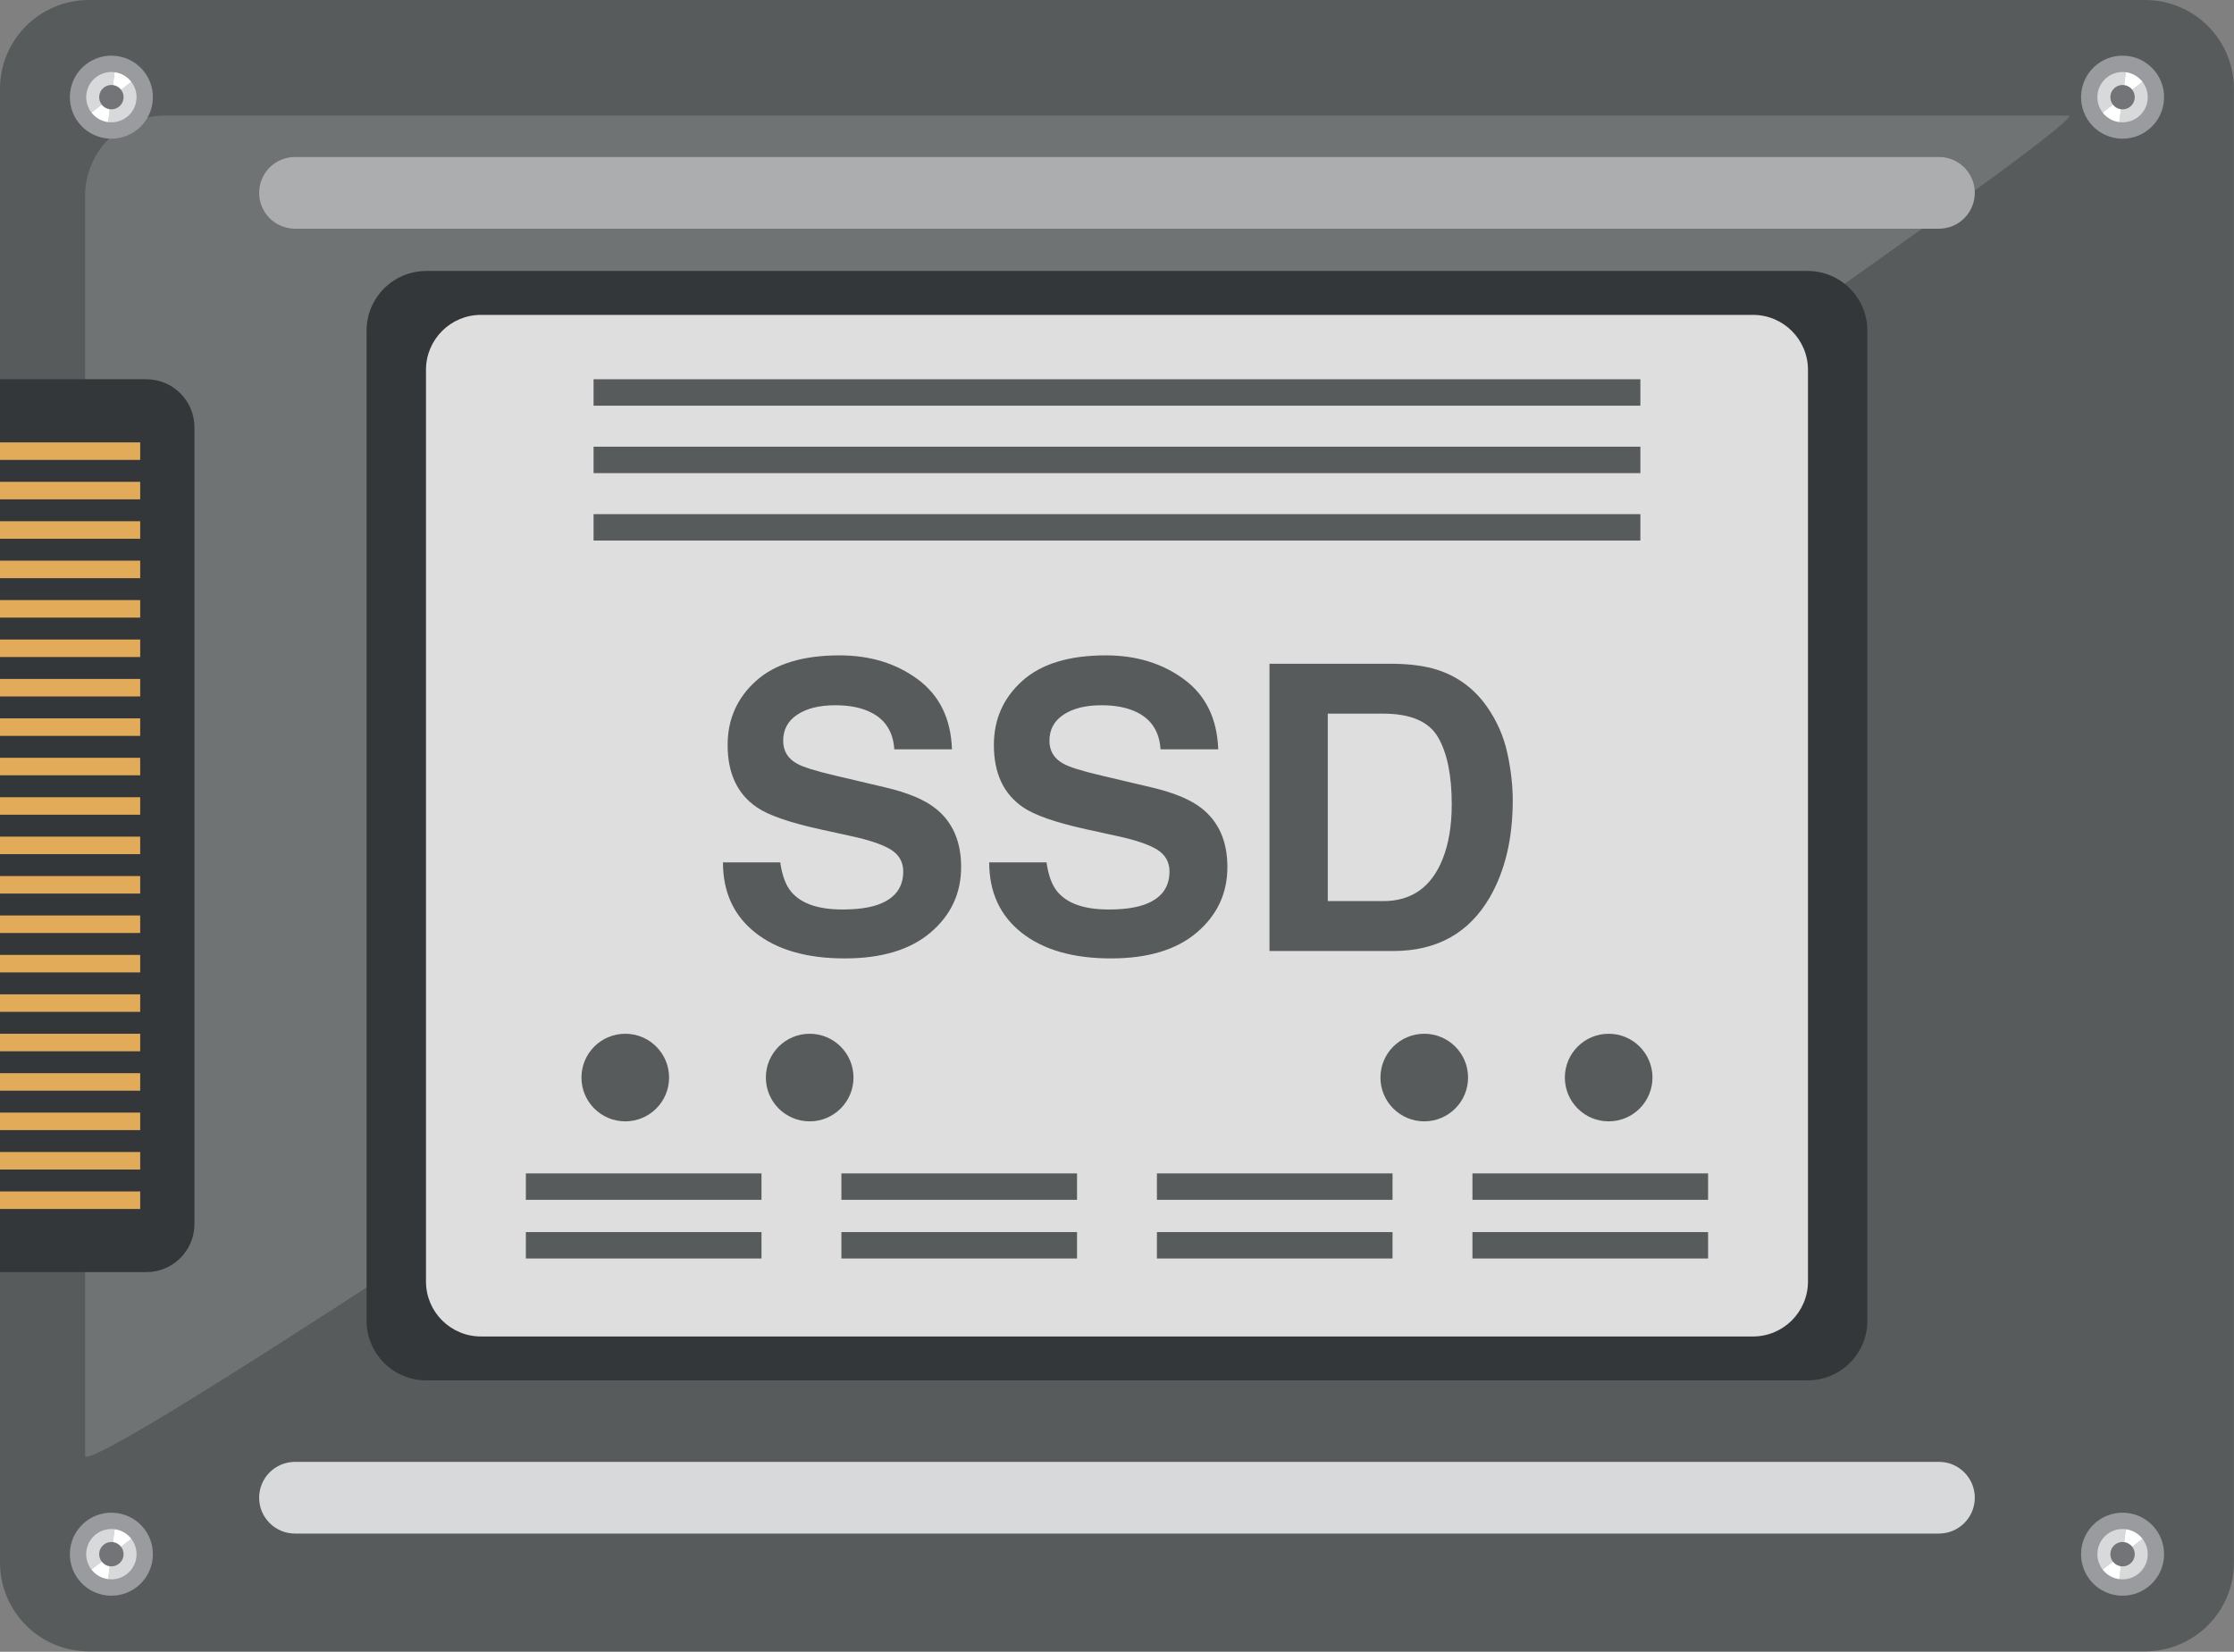 <?xml version="1.0" encoding="UTF-8" standalone="no"?><!DOCTYPE svg PUBLIC "-//W3C//DTD SVG 1.1//EN" "http://www.w3.org/Graphics/SVG/1.1/DTD/svg11.dtd"><svg width="100%" height="100%" viewBox="0 0 4856 3591" version="1.1" xmlns="http://www.w3.org/2000/svg" xmlns:xlink="http://www.w3.org/1999/xlink" xml:space="preserve" xmlns:serif="http://www.serif.com/" style="fill-rule:evenodd;clip-rule:evenodd;stroke-linejoin:round;stroke-miterlimit:2;"><rect x="0" y="0" width="4856" height="3591" fill="#808080" stroke="none"/><path d="M4855.86,3396.92c0,106.687 -86.468,193.187 -193.187,193.187l-4469.49,0c-106.676,0 -193.176,-86.5 -193.176,-193.187l0,-3203.71c0,-106.69 86.5,-193.203 193.176,-193.203l4469.49,0c106.719,0 193.187,86.513 193.187,193.203l0,3203.71Z" style="fill:#575b5c;fill-rule:nonzero;"/><path d="M185.009,3164.48l0,-2738.85c0,-96.316 78.078,-174.353 174.391,-174.353l4137.09,-0c96.313,-0 -4311.48,3009.52 -4311.48,2913.21Z" style="fill:#6f7374;fill-rule:nonzero;"/><path d="M4703.27,222.925c-6.438,49.416 -51.719,84.278 -101.188,77.835c-49.406,-6.447 -84.25,-51.76 -77.812,-101.172c6.437,-49.441 51.75,-84.291 101.187,-77.835c49.407,6.435 84.251,51.734 77.813,101.172Z" style="fill:#999b9e;fill-rule:nonzero;"/><path d="M4620.87,156.997l-7.094,54.247l-43.375,33.362c-8.531,-11.084 -12.844,-25.44 -10.906,-40.443c3.906,-29.957 31.406,-51.085 61.375,-47.166Z" style="fill:#d8d9da;fill-rule:nonzero;"/><path d="M4657.15,177.894c8.531,11.084 12.875,25.453 10.875,40.431c-3.875,29.966 -31.344,51.072 -61.344,47.178l7.094,-54.259l43.375,-33.35Z" style="fill:#d8d9da;fill-rule:nonzero;"/><path d="M4620.87,156.997c14.937,1.953 27.718,9.787 36.281,20.897l-43.375,33.35l7.094,-54.247Z" style="fill:#fff;fill-rule:nonzero;"/><path d="M4606.68,265.503c-14.968,-1.941 -27.75,-9.8 -36.281,-20.897l43.375,-33.362l-7.094,54.259Z" style="fill:#fff;fill-rule:nonzero;"/><path d="M4640.08,214.675c-1.906,14.538 -15.218,24.766 -29.75,22.888c-14.5,-1.904 -24.781,-15.21 -22.875,-29.751c1.907,-14.524 15.219,-24.765 29.719,-22.874c14.563,1.893 24.813,15.209 22.906,29.737Z" style="fill:#737477;fill-rule:nonzero;"/><path d="M4703.27,3390.51c-6.438,49.438 -51.719,84.282 -101.188,77.844c-49.406,-6.437 -84.25,-51.75 -77.812,-101.187c6.437,-49.438 51.75,-84.25 101.187,-77.813c49.407,6.438 84.251,51.75 77.813,101.156Z" style="fill:#999b9e;fill-rule:nonzero;"/><path d="M4620.87,3324.57l-7.094,54.25l-43.375,33.406c-8.531,-11.094 -12.844,-25.469 -10.906,-40.437c3.906,-30 31.406,-51.125 61.375,-47.219Z" style="fill:#d8d9da;fill-rule:nonzero;"/><path d="M4657.15,3345.48c8.531,11.094 12.875,25.469 10.875,40.438c-3.875,29.968 -31.344,51.093 -61.344,47.187l7.094,-54.281l43.375,-33.344Z" style="fill:#d8d9da;fill-rule:nonzero;"/><path d="M4620.87,3324.57c14.937,1.969 27.718,9.813 36.281,20.906l-43.375,33.344l7.094,-54.25Z" style="fill:#fff;fill-rule:nonzero;"/><path d="M4606.68,3433.1c-14.968,-1.937 -27.75,-9.812 -36.281,-20.875l43.375,-33.406l-7.094,54.281Z" style="fill:#fff;fill-rule:nonzero;"/><path d="M4640.08,3382.29c-1.906,14.5 -15.218,24.75 -29.75,22.875c-14.5,-1.907 -24.781,-15.219 -22.875,-29.75c1.907,-14.532 15.219,-24.782 29.719,-22.875c14.563,1.906 24.813,15.187 22.906,29.75Z" style="fill:#737477;fill-rule:nonzero;"/><path d="M331.594,222.925c-6.422,49.416 -51.722,84.278 -101.163,77.835c-49.437,-6.447 -84.262,-51.76 -77.831,-101.172c6.447,-49.441 51.747,-84.291 101.172,-77.835c49.437,6.435 84.29,51.734 77.822,101.172Z" style="fill:#999b9e;fill-rule:nonzero;"/><path d="M249.181,156.997l-7.078,54.247l-43.359,33.362c-8.547,-11.084 -12.866,-25.44 -10.913,-40.443c3.919,-29.957 31.385,-51.085 61.35,-47.166Z" style="fill:#d8d9da;fill-rule:nonzero;"/><path d="M285.45,177.894c8.569,11.084 12.866,25.453 10.912,40.431c-3.893,29.966 -31.384,51.072 -61.328,47.178l7.069,-54.259l43.347,-33.35Z" style="fill:#d8d9da;fill-rule:nonzero;"/><path d="M249.181,156.997c14.978,1.953 27.76,9.787 36.269,20.897l-43.347,33.35l7.078,-54.247Z" style="fill:#fff;fill-rule:nonzero;"/><path d="M235.034,265.503c-15.003,-1.941 -27.746,-9.8 -36.29,-20.897l43.359,-33.362l-7.069,54.259Z" style="fill:#fff;fill-rule:nonzero;"/><path d="M268.422,214.675c-1.894,14.538 -15.213,24.766 -29.763,22.888c-14.512,-1.904 -24.756,-15.21 -22.862,-29.751c1.891,-14.524 15.209,-24.765 29.734,-22.874c14.528,1.893 24.757,15.209 22.891,29.737Z" style="fill:#737477;fill-rule:nonzero;"/><path d="M331.594,3390.51c-6.422,49.438 -51.722,84.282 -101.163,77.844c-49.437,-6.437 -84.262,-51.75 -77.831,-101.187c6.447,-49.438 51.747,-84.25 101.172,-77.813c49.437,6.438 84.29,51.75 77.822,101.156Z" style="fill:#999b9e;fill-rule:nonzero;"/><path d="M249.181,3324.57l-7.078,54.25l-43.359,33.406c-8.547,-11.094 -12.866,-25.469 -10.913,-40.437c3.919,-30 31.385,-51.125 61.35,-47.219Z" style="fill:#d8d9da;fill-rule:nonzero;"/><path d="M285.45,3345.48c8.569,11.094 12.866,25.469 10.912,40.438c-3.893,29.968 -31.384,51.093 -61.328,47.187l7.069,-54.281l43.347,-33.344Z" style="fill:#d8d9da;fill-rule:nonzero;"/><path d="M249.181,3324.57c14.978,1.969 27.76,9.813 36.269,20.906l-43.347,33.344l7.078,-54.25Z" style="fill:#fff;fill-rule:nonzero;"/><path d="M235.034,3433.1c-15.003,-1.937 -27.746,-9.812 -36.29,-20.875l43.359,-33.406l-7.069,54.281Z" style="fill:#fff;fill-rule:nonzero;"/><path d="M268.422,3382.29c-1.894,14.5 -15.213,24.75 -29.763,22.875c-14.512,-1.907 -24.756,-15.219 -22.862,-29.75c1.891,-14.532 15.209,-24.782 29.734,-22.875c14.528,1.906 24.757,15.187 22.891,29.75Z" style="fill:#737477;fill-rule:nonzero;"/><path d="M4292.58,3256.07c0,43.062 -34.874,77.937 -77.937,77.937l-3573.41,0c-43.056,0 -77.94,-34.875 -77.94,-77.937c-0,-43.031 34.884,-77.937 77.94,-77.937l3573.41,-0c43.063,-0 77.937,34.906 77.937,77.937Z" style="fill:#d8d9da;fill-rule:nonzero;"/><path d="M4292.58,419.253c0,43.041 -34.874,77.941 -77.937,77.941l-3573.41,-0c-43.056,-0 -77.94,-34.9 -77.94,-77.941c-0,-43.056 34.884,-77.944 77.94,-77.944l3573.41,0c43.063,0 77.937,34.888 77.937,77.944Z" style="fill:#acadae;fill-rule:nonzero;"/><path d="M4059.05,2871.2c0,71.687 -58.125,129.781 -129.812,129.781l-3002.63,0c-71.656,0 -129.775,-58.094 -129.775,-129.781l0,-2152.29c0,-71.678 58.119,-129.797 129.775,-129.797l3002.63,0c71.687,0 129.812,58.119 129.812,129.797l0,2152.29Z" style="fill:#333739;fill-rule:nonzero;"/><path d="M3929.96,2786.01c0,66.032 -53.531,119.532 -119.531,119.532l-2764.98,-0c-65.991,-0 -119.506,-53.5 -119.506,-119.532l-0,-1981.92c-0,-66.004 53.515,-119.519 119.506,-119.519l2764.98,-0c66,-0 119.531,53.515 119.531,119.519l0,1981.92Z" style="fill:#dfdedf;fill-rule:nonzero;"/><path d="M0,824.5l318.188,-0c57.678,-0 104.456,46.778 104.456,104.456l-0,1732.18c-0,57.687 -46.778,104.468 -104.456,104.468l-318.188,0l0,-1941.1Z" style="fill:#333739;fill-rule:nonzero;"/><rect x="0" y="961.769" width="304.737" height="38.084" style="fill:#e2ab5a;fill-rule:nonzero;"/><rect x="0" y="1047.49" width="304.737" height="38.084" style="fill:#e2ab5a;fill-rule:nonzero;"/><rect x="0" y="1133.18" width="304.737" height="38.097" style="fill:#e2ab5a;fill-rule:nonzero;"/><rect x="0" y="1218.9" width="304.737" height="38.1" style="fill:#e2ab5a;fill-rule:nonzero;"/><rect x="0" y="1304.6" width="304.737" height="38.087" style="fill:#e2ab5a;fill-rule:nonzero;"/><rect x="0" y="1390.32" width="304.737" height="38.084" style="fill:#e2ab5a;fill-rule:nonzero;"/><rect x="0" y="1476.02" width="304.737" height="38.097" style="fill:#e2ab5a;fill-rule:nonzero;"/><rect x="0" y="1561.73" width="304.737" height="38.1" style="fill:#e2ab5a;fill-rule:nonzero;"/><rect x="0" y="1647.44" width="304.737" height="38.087" style="fill:#e2ab5a;fill-rule:nonzero;"/><rect x="0" y="1733.17" width="304.737" height="38.062" style="fill:#e2ab5a;fill-rule:nonzero;"/><rect x="0" y="1818.86" width="304.737" height="38.091" style="fill:#e2ab5a;fill-rule:nonzero;"/><rect x="0" y="1904.57" width="304.737" height="38.094" style="fill:#e2ab5a;fill-rule:nonzero;"/><rect x="0" y="1990.26" width="304.737" height="38.094" style="fill:#e2ab5a;fill-rule:nonzero;"/><rect x="0" y="2075.98" width="304.737" height="38.094" style="fill:#e2ab5a;fill-rule:nonzero;"/><rect x="0" y="2161.7" width="304.737" height="38.094" style="fill:#e2ab5a;fill-rule:nonzero;"/><rect x="0" y="2247.42" width="304.737" height="38.094" style="fill:#e2ab5a;fill-rule:nonzero;"/><rect x="0" y="2333.1" width="304.737" height="38.094" style="fill:#e2ab5a;fill-rule:nonzero;"/><rect x="0" y="2418.82" width="304.737" height="38.094" style="fill:#e2ab5a;fill-rule:nonzero;"/><rect x="0" y="2504.51" width="304.737" height="38.094" style="fill:#e2ab5a;fill-rule:nonzero;"/><rect x="0" y="2590.23" width="304.737" height="38.094" style="fill:#e2ab5a;fill-rule:nonzero;"/><path d="M1571.46,1874.76c0,64.969 23.547,116 70.657,153.157c47.106,37.125 111.765,55.718 193.993,55.718c80.507,0 142.81,-18.875 186.925,-56.562c44.107,-37.719 66.163,-85.094 66.163,-142.156c-0,-55.625 -18.616,-98.156 -55.834,-127.532c-23.976,-18.906 -59.985,-34.031 -108.019,-45.322l-109.597,-25.856c-42.285,-9.887 -69.935,-18.494 -82.959,-25.84c-20.276,-11.013 -30.407,-27.688 -30.407,-50c0,-24.282 10.266,-43.213 30.835,-56.775c20.556,-13.55 48.059,-20.338 82.531,-20.338c30.981,0 56.884,5.238 77.734,15.688c31.275,15.818 48.085,42.503 50.391,80.078l125.415,-0c-2.293,-66.385 -26.953,-117.007 -73.987,-151.894c-47.044,-34.875 -103.869,-52.331 -170.481,-52.331c-79.788,0 -140.26,18.506 -181.435,55.506c-41.175,37.01 -61.756,83.472 -61.756,139.391c0,61.29 21.034,106.35 63.122,135.162c24.856,17.219 70.509,33.188 136.966,47.875l67.6,14.813c39.575,8.5 68.481,18.25 86.706,29.25c18.228,11.312 27.344,27.25 27.344,47.875c-0,35.312 -18.604,59.468 -55.81,72.437c-19.615,6.781 -45.128,10.156 -76.562,10.156c-52.503,0 -89.563,-12.812 -111.181,-38.531c-11.829,-14.125 -19.75,-35.469 -23.791,-63.969l-124.563,0Zm578.75,0c0,64.969 23.532,116 70.657,153.157c47.09,37.125 111.75,55.718 193.999,55.718c80.501,0 142.782,-18.875 186.907,-56.562c44.125,-37.719 66.187,-85.094 66.187,-142.156c0,-55.625 -18.625,-98.156 -55.844,-127.532c-23.968,-18.906 -59.999,-34.031 -108.031,-45.322l-109.594,-25.856c-42.281,-9.887 -69.937,-18.494 -82.968,-25.84c-20.25,-11.013 -30.406,-27.688 -30.406,-50c-0,-24.282 10.281,-43.213 30.843,-56.775c20.563,-13.55 48.063,-20.338 82.531,-20.338c31.001,0 56.876,5.238 77.75,15.688c31.25,15.818 48.063,42.503 50.375,80.078l125.407,-0c-2.281,-66.385 -26.938,-117.007 -73.969,-151.894c-47.062,-34.875 -103.875,-52.331 -170.5,-52.331c-79.75,0 -140.253,18.506 -181.406,55.506c-41.188,37.01 -61.781,83.472 -61.781,139.391c-0,61.29 21.031,106.35 63.125,135.162c24.875,17.219 70.531,33.188 136.969,47.875l67.593,14.813c39.594,8.5 68.5,18.25 86.719,29.25c18.219,11.312 27.344,27.25 27.344,47.875c-0,35.312 -18.594,59.468 -55.813,72.437c-19.593,6.781 -45.125,10.156 -76.563,10.156c-52.499,0 -89.562,-12.812 -111.187,-38.531c-11.813,-14.125 -19.75,-35.469 -23.781,-63.969l-124.563,0Zm856.438,-323.281c59.406,0 99.094,17.016 119.031,51.05c19.938,34.044 29.938,82.838 29.938,146.388c-0,46.034 -6.657,85.718 -19.969,119.031c-24.313,60.75 -67.313,91.094 -129,91.094l-120.5,-0l-0,-407.563l120.5,0Zm22.062,-108.459l-269.25,-0l0,624.49l269.25,0c94.438,0 164.25,-38.812 209.501,-116.5c33.312,-57.625 50,-127.934 50,-211c-0,-32.756 -3.969,-67.206 -11.876,-103.375c-7.906,-36.143 -22.75,-69.749 -44.531,-100.831c-27.125,-38.403 -62.594,-64.831 -106.406,-79.234c-25.75,-8.472 -57.938,-12.988 -96.688,-13.55Z" style="fill:#575b5c;fill-rule:nonzero;"/><rect x="1290.21" y="824.5" width="2275.44" height="57.46" style="fill:#575b5c;fill-rule:nonzero;"/><rect x="1290.21" y="971.131" width="2275.44" height="57.46" style="fill:#575b5c;fill-rule:nonzero;"/><rect x="1290.21" y="1117.76" width="2275.44" height="57.447" style="fill:#575b5c;fill-rule:nonzero;"/><rect x="1143.04" y="2551.01" width="512.206" height="57.469" style="fill:#575b5c;fill-rule:nonzero;"/><rect x="1143.04" y="2678.6" width="512.206" height="57.438" style="fill:#575b5c;fill-rule:nonzero;"/><rect x="1828.91" y="2551.01" width="512.209" height="57.469" style="fill:#575b5c;fill-rule:nonzero;"/><rect x="1828.91" y="2678.6" width="512.209" height="57.438" style="fill:#575b5c;fill-rule:nonzero;"/><rect x="2514.77" y="2551.01" width="512.187" height="57.469" style="fill:#575b5c;fill-rule:nonzero;"/><rect x="2514.77" y="2678.6" width="512.187" height="57.438" style="fill:#575b5c;fill-rule:nonzero;"/><rect x="3200.62" y="2551.01" width="512.219" height="57.469" style="fill:#575b5c;fill-rule:nonzero;"/><rect x="3200.62" y="2678.6" width="512.219" height="57.438" style="fill:#575b5c;fill-rule:nonzero;"/><path d="M1454.37,2342.63c-0,52.594 -42.641,95.219 -95.241,95.219c-52.587,0 -95.228,-42.625 -95.228,-95.219c0,-52.593 42.641,-95.218 95.228,-95.218c52.6,-0 95.241,42.625 95.241,95.218Z" style="fill:#575b5c;fill-rule:nonzero;"/><path d="M1855.21,2342.63c0,52.594 -42.637,95.219 -95.237,95.219c-52.591,0 -95.228,-42.625 -95.228,-95.219c-0,-52.593 42.637,-95.218 95.228,-95.218c52.6,-0 95.237,42.625 95.237,95.218Z" style="fill:#575b5c;fill-rule:nonzero;"/><path d="M3191.12,2342.63c-0,52.594 -42.625,95.219 -95.219,95.219c-52.625,0 -95.25,-42.625 -95.25,-95.219c-0,-52.593 42.625,-95.218 95.25,-95.218c52.594,-0 95.219,42.625 95.219,95.218Z" style="fill:#575b5c;fill-rule:nonzero;"/><path d="M3591.96,2342.63c0,52.594 -42.656,95.219 -95.218,95.219c-52.594,0 -95.25,-42.625 -95.25,-95.219c-0,-52.593 42.656,-95.218 95.25,-95.218c52.562,-0 95.218,42.625 95.218,95.218Z" style="fill:#575b5c;fill-rule:nonzero;"/></svg>